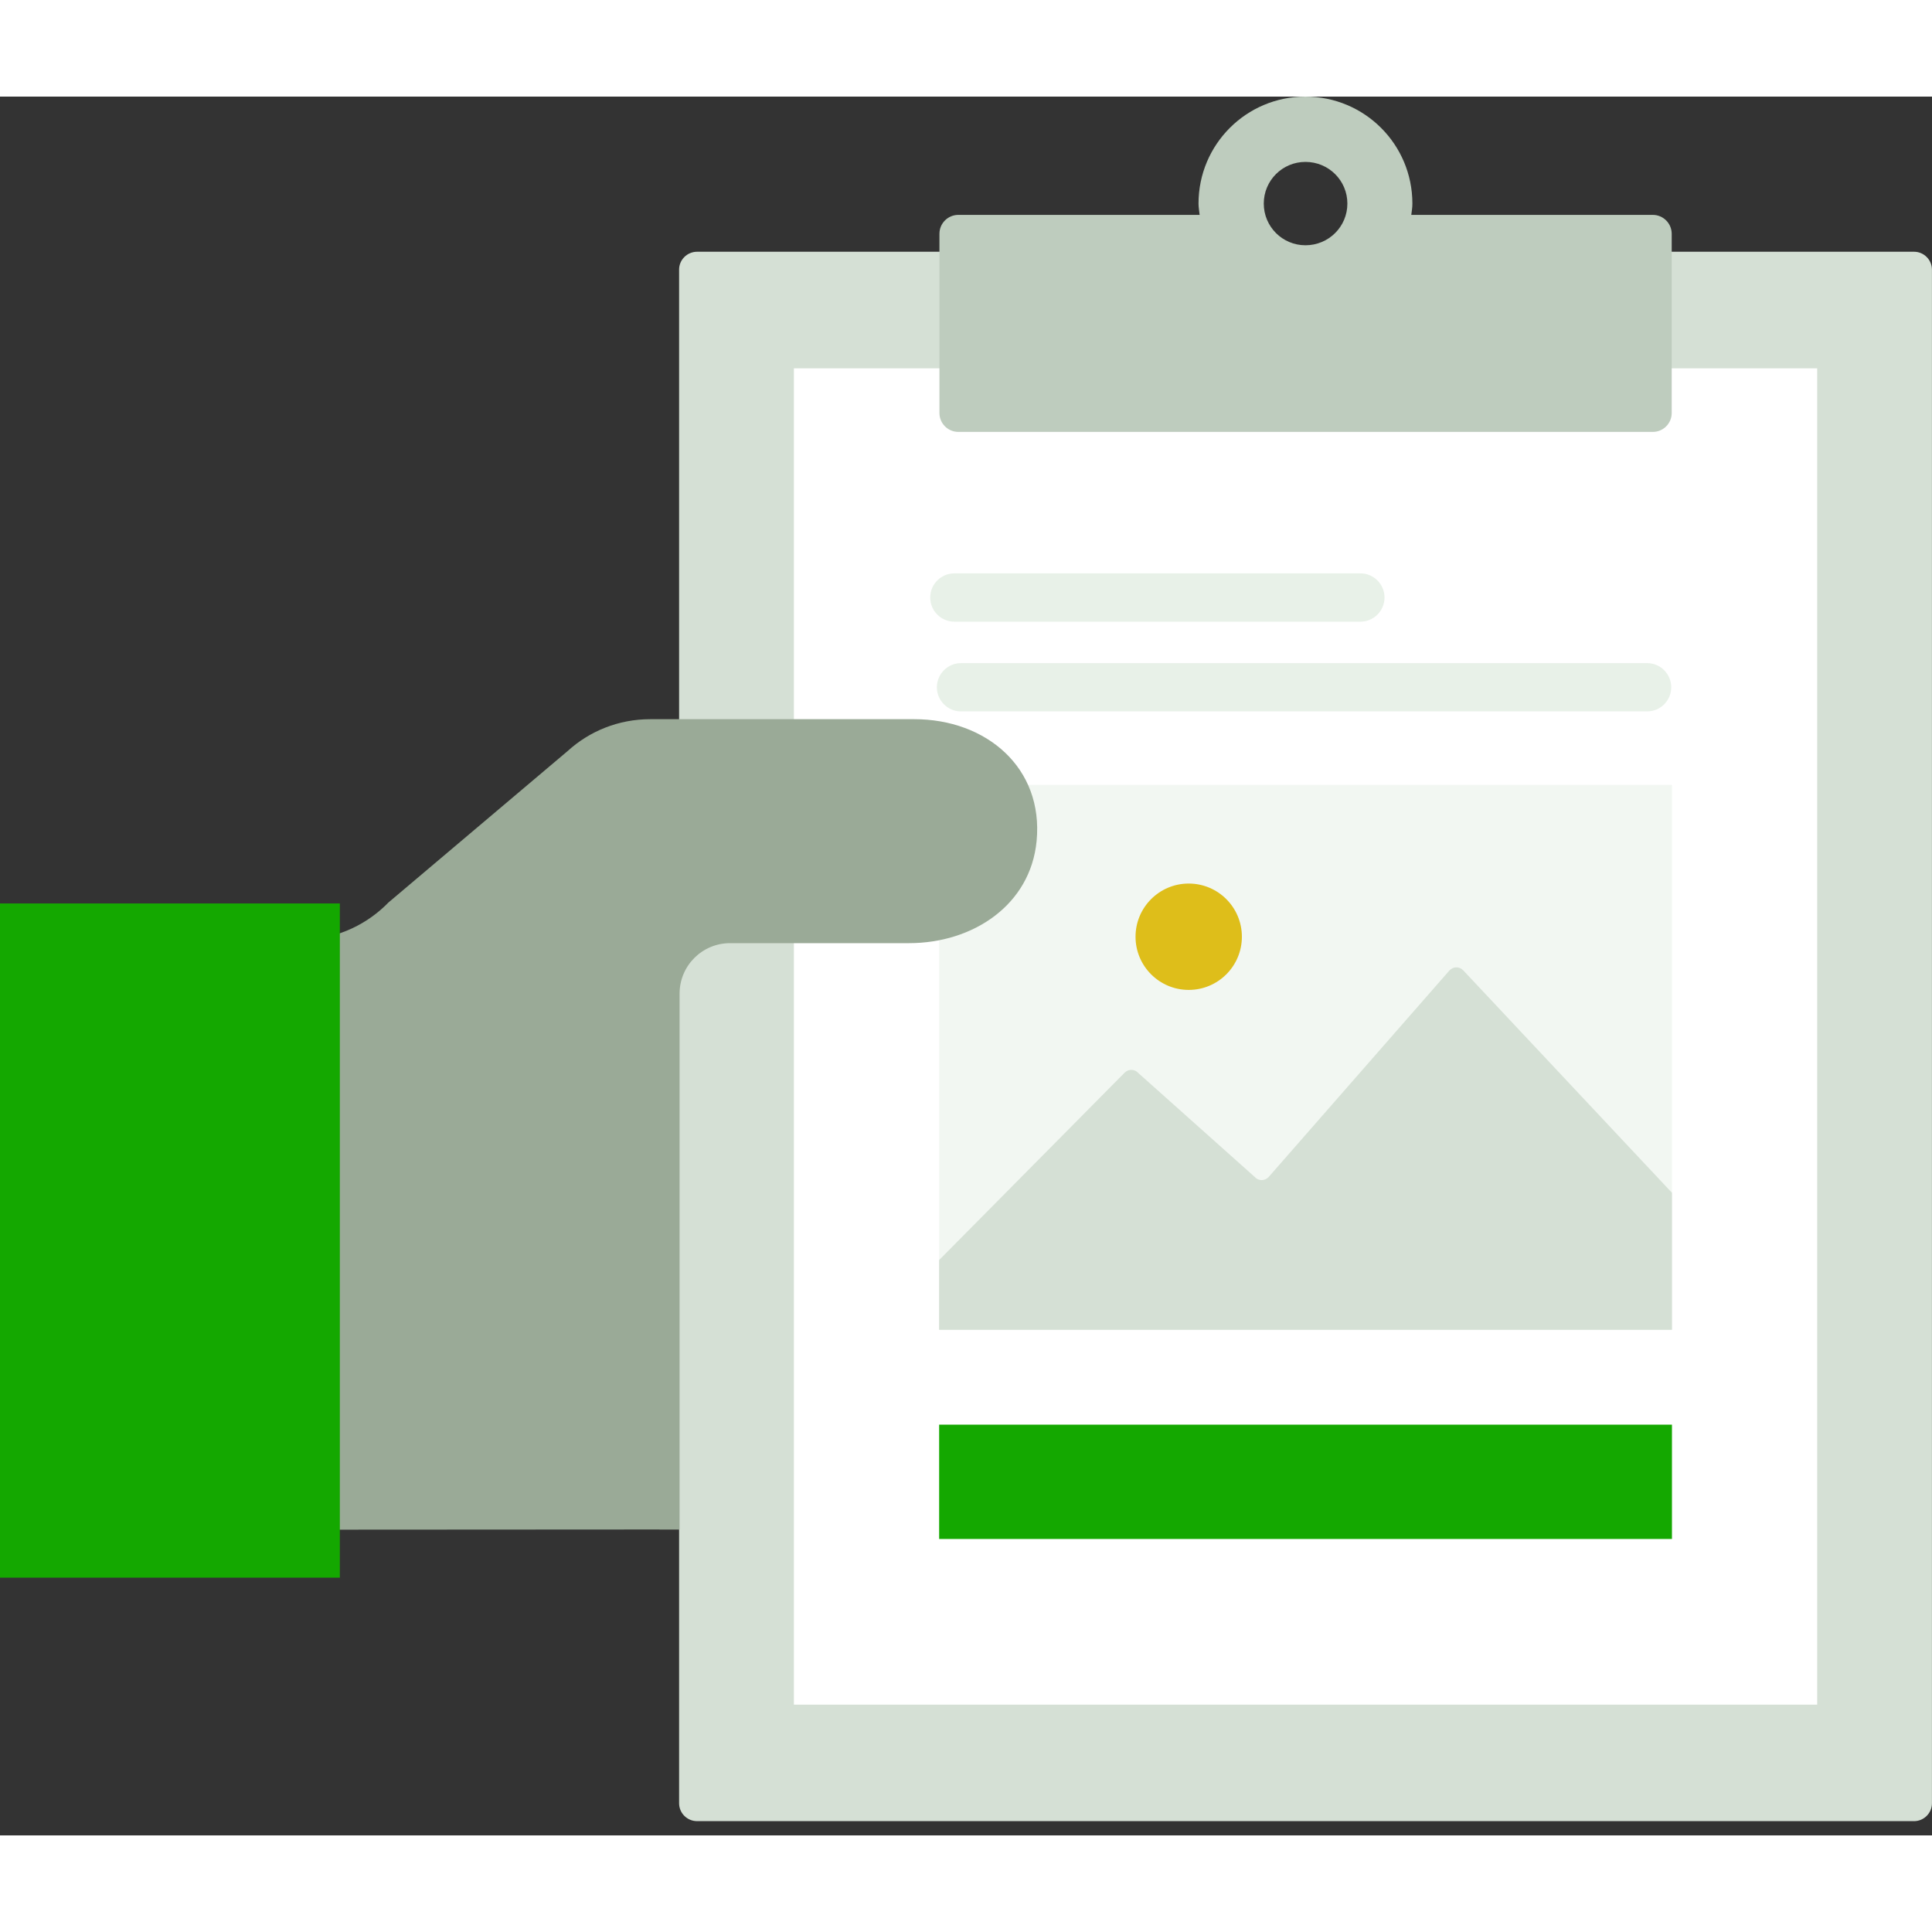 <svg width="60" height="60" viewBox="0 0 40 36" fill="none" xmlns="http://www.w3.org/2000/svg">
<rect x="0" y="0" width="40" height="36" fill="#333333" stroke="none"/>
<g clip-path="url(#clip0)">
<path d="M20.371 16.558H13.656V29.666H20.371V16.558Z" fill="#9AAA97"/>
<path d="M14.434 35.705C14.226 35.705 14.06 35.538 14.06 35.334V3.582C14.06 3.379 14.226 3.212 14.434 3.212H39.628C39.832 3.212 39.999 3.379 39.999 3.585V29.441V35.334C39.999 35.538 39.832 35.705 39.628 35.705H14.434Z" fill="#D5E0D5"/>
<path d="M37.623 5.626H16.437V33.293H37.623V5.626Z" fill="white"/>
<path d="M34.22 2.449H29.219C29.229 2.373 29.242 2.297 29.242 2.215C29.242 0.99 28.253 0 27.027 0C25.804 0 24.814 0.99 24.814 2.215C24.814 2.297 24.83 2.373 24.837 2.449H19.841C19.626 2.449 19.45 2.623 19.45 2.84V6.551C19.45 6.767 19.626 6.942 19.841 6.942H34.221C34.435 6.942 34.611 6.767 34.611 6.551V2.84C34.61 2.623 34.434 2.449 34.22 2.449ZM27.028 3.078C26.551 3.078 26.165 2.692 26.165 2.215C26.165 1.736 26.552 1.352 27.028 1.352C27.508 1.352 27.896 1.737 27.896 2.215C27.896 2.692 27.509 3.078 27.028 3.078Z" fill="#BECCBE"/>
<path d="M34.616 27.496H19.444V29.863H34.616V27.496Z" fill="#14A800"/>
<path d="M28.165 10.871H19.759C19.483 10.871 19.259 10.647 19.259 10.371C19.259 10.095 19.483 9.871 19.759 9.871H28.165C28.441 9.871 28.665 10.095 28.665 10.371C28.665 10.647 28.441 10.871 28.165 10.871Z" fill="#E8F1E8"/>
<path d="M34.101 12.729H19.897C19.621 12.729 19.397 12.505 19.397 12.229C19.397 11.953 19.621 11.729 19.897 11.729H34.101C34.377 11.729 34.601 11.953 34.601 12.229C34.601 12.505 34.378 12.729 34.101 12.729Z" fill="#E8F1E8"/>
<path d="M34.616 14.25H19.444V25.532H34.616V14.25Z" fill="#F2F7F2"/>
<path d="M24.611 18.495C25.219 18.495 25.712 18.002 25.712 17.394C25.712 16.786 25.219 16.293 24.611 16.293C24.003 16.293 23.51 16.786 23.51 17.394C23.51 18.002 24.003 18.495 24.611 18.495Z" fill="#DEBE1A"/>
<path d="M30.295 18.09C30.214 18.005 30.083 18.008 30.005 18.097L26.27 22.364C26.203 22.44 26.093 22.455 26.011 22.397L23.533 20.185C23.454 20.131 23.352 20.141 23.284 20.209L19.444 24.088V25.532H27.03H34.616V22.695L30.295 18.09Z" fill="#D5E0D5"/>
<path d="M14.07 29.666V18.572C14.07 17.994 14.538 17.527 15.115 17.527H18.819C20.148 17.527 21.335 16.735 21.462 15.412C21.607 13.892 20.417 12.89 18.929 12.89H13.463C12.804 12.89 12.204 13.138 11.753 13.549L8.039 16.688L7.977 16.75C7.519 17.188 6.899 17.458 6.215 17.458H4.833L2.028 17.465V29.673L14.07 29.666Z" fill="#9AAA97"/>
<path d="M7.036 16.705H0V30.664H7.036V16.705Z" fill="#14A800"/>
</g>
<defs>
<clipPath id="clip0">
<rect width="40" height="35.705" fill="white"/>
</clipPath>
</defs>
</svg>